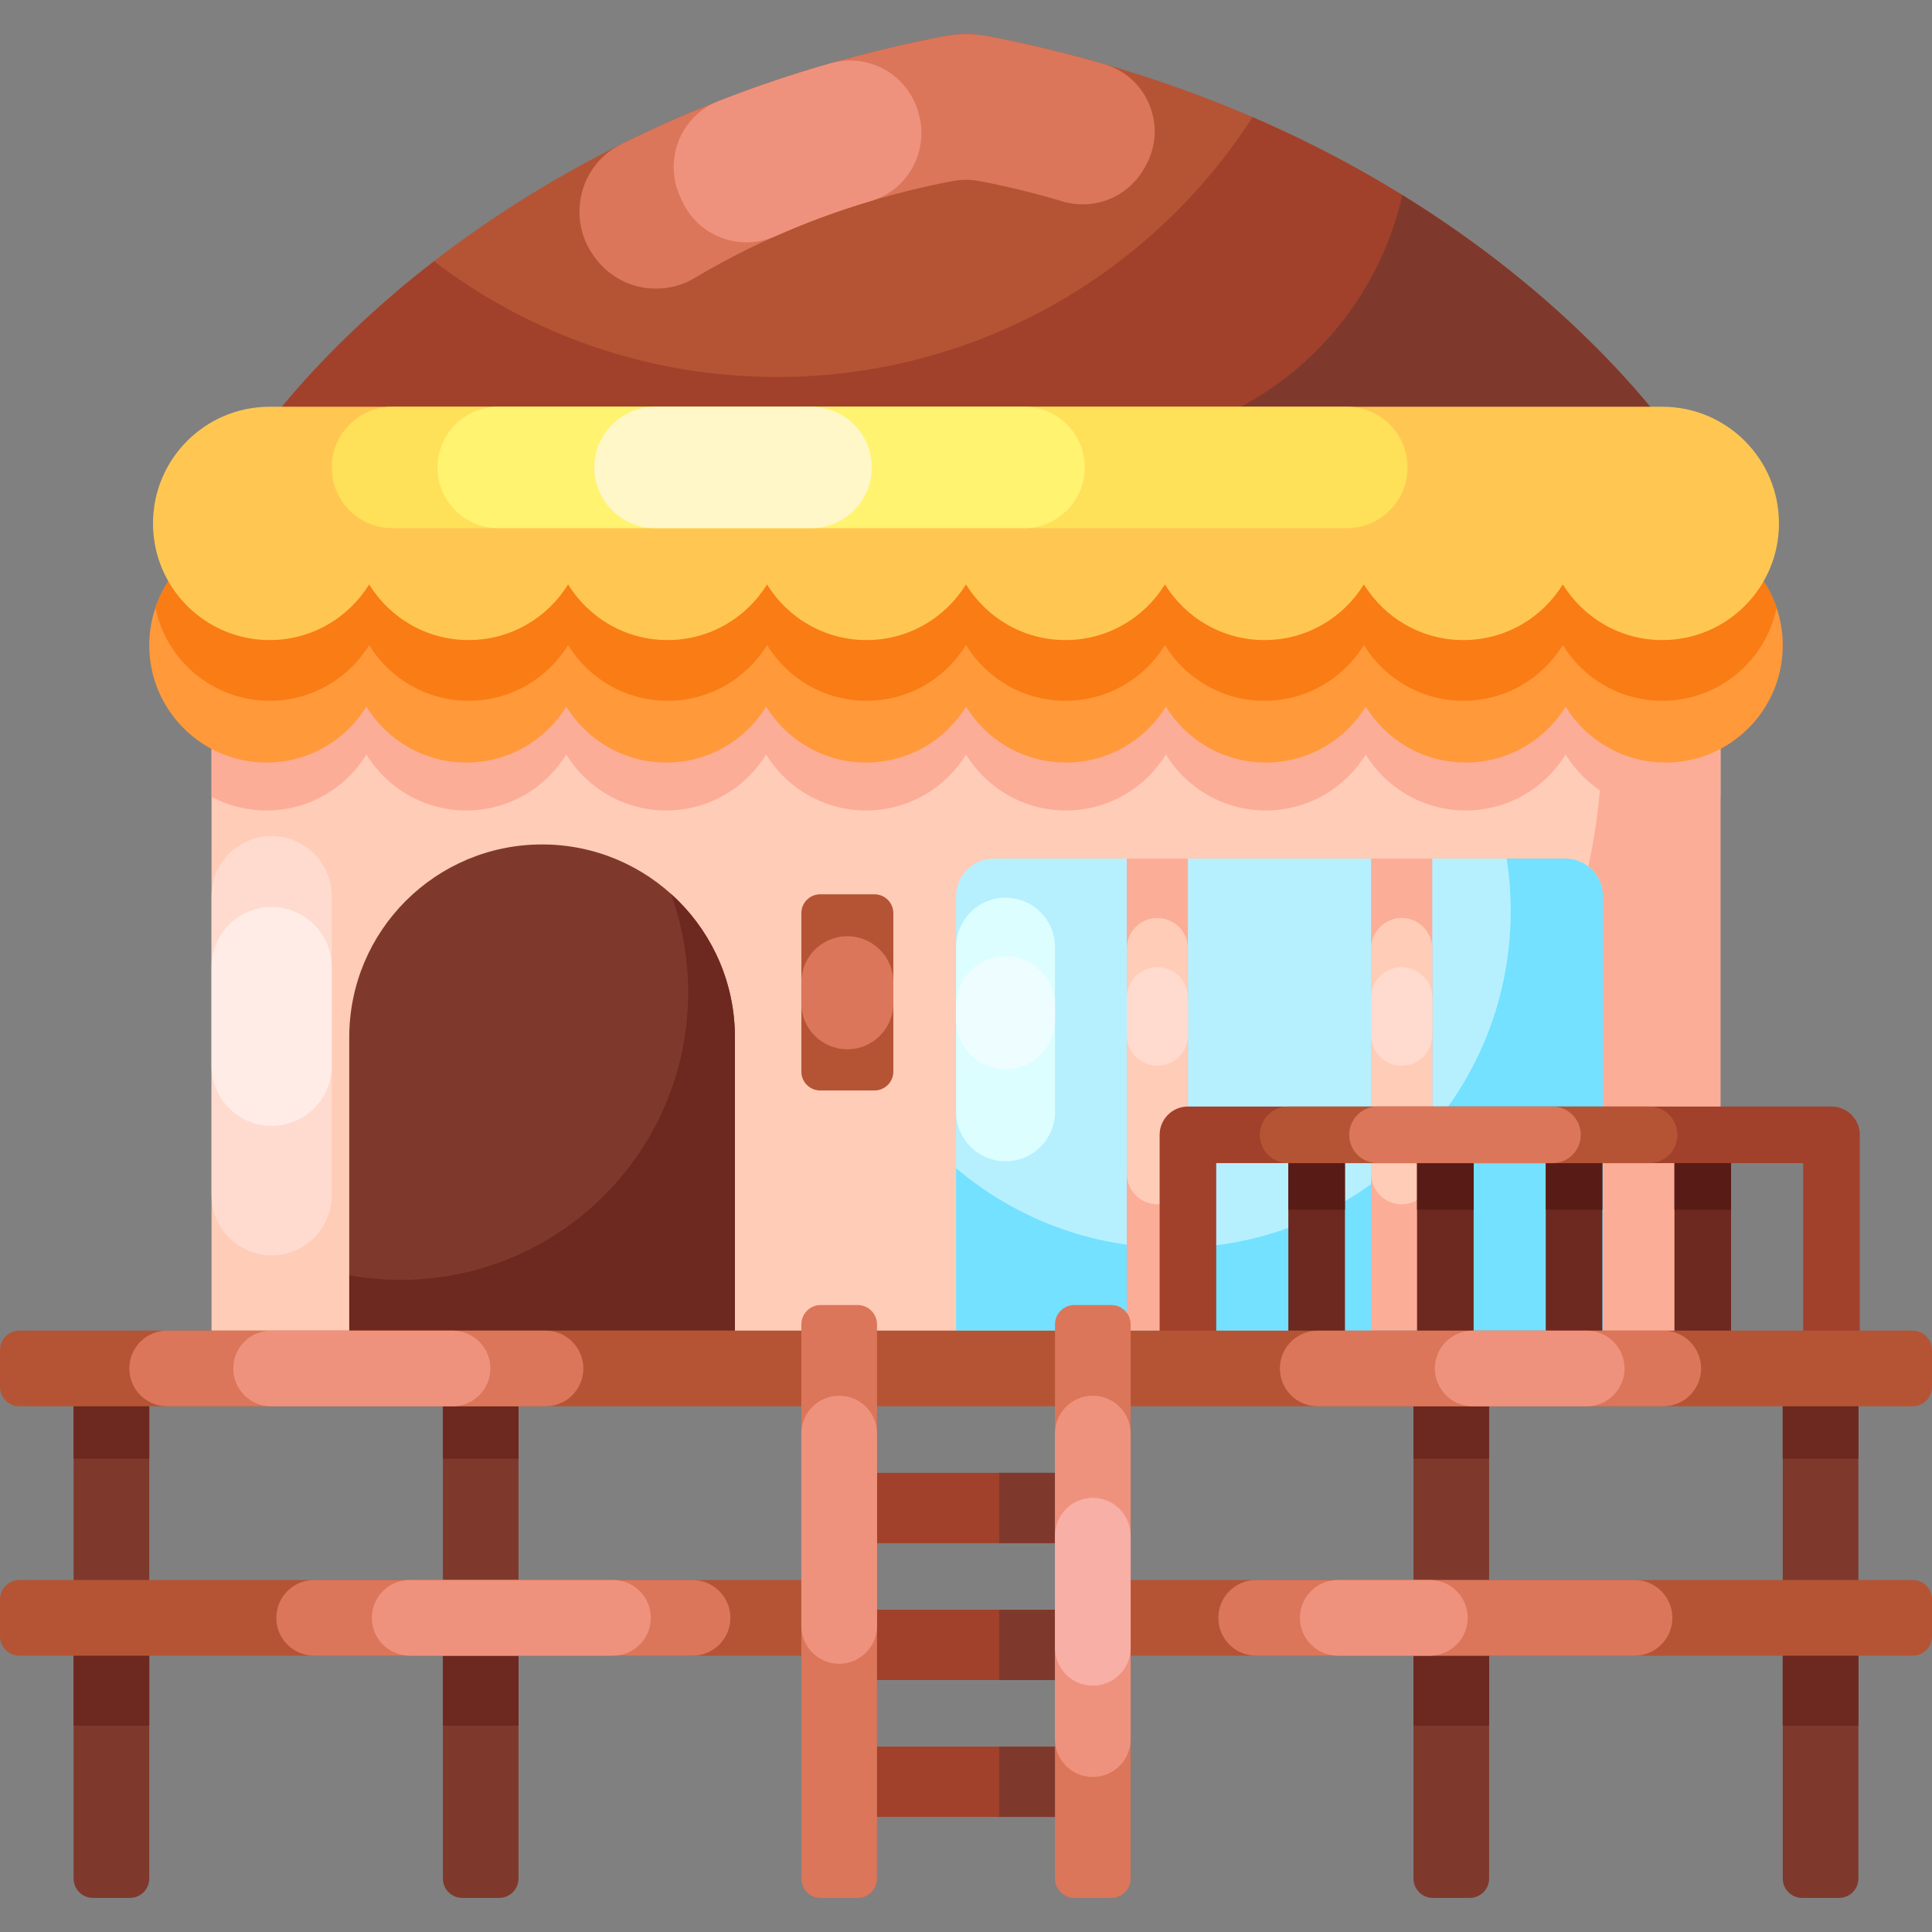 <svg id="Capa_1" enable-background="new 0 0 512 512" height="512" viewBox="0 0 512 512" width="512" xmlns="http://www.w3.org/2000/svg"><rect x="0" y="0" width="512" height="512" fill="#808080" stroke="none"/><g><g><g><path d="m250.068 9.602c-115.985 22.479-171.09 91.535-181.976 106.718h375.817c-10.886-15.183-65.992-84.239-181.976-106.718-3.916-.759-7.95-.759-11.865 0z" fill="#b55434"/><path d="m443.91 116.321h-375.82c5.16-7.18 20.21-26.43 46.93-47.09 25.2 19.24 56.69 30.67 90.84 30.67 52.92 0 99.43-27.44 126.08-68.86 68.8 29.72 103.56 73.56 111.97 85.28z" fill="#a1412b"/><path d="m443.91 116.321h-139.34c33.26-6.19 59.68-31.81 67.06-64.63 42.82 26.42 65.68 55.43 72.28 64.63z" fill="#7f392c"/><path d="m56.06 183.721h399.87v173.1h-399.87z" fill="#ffccb7"/><path d="m87.91 316.75v-79.243c0-8.795-7.13-15.925-15.925-15.925-8.795 0-15.925 7.13-15.925 15.925v79.243c0 8.795 7.13 15.925 15.925 15.925 8.795 0 15.925-7.13 15.925-15.925z" fill="#ffdbcf"/><path d="m87.91 282.441v-26.136c0-8.795-7.13-15.925-15.925-15.925-8.795 0-15.925 7.13-15.925 15.925v26.136c0 8.795 7.13 15.925 15.925 15.925 8.795 0 15.925-7.13 15.925-15.925z" fill="#ffece6"/><path d="m455.93 183.721v173.1h-170.69c78.89-11.78 139.4-79.82 139.4-162 0-3.73-.12-7.43-.37-11.1z" fill="#fcad97"/><path d="m455.93 183.721v27.45c-4.34 2.3-9.29 3.61-14.54 3.61-11.21 0-21.02-5.93-26.49-14.83-5.46 8.9-15.28 14.83-26.48 14.83-11.21 0-21.02-5.93-26.49-14.83-5.46 8.9-15.27 14.83-26.48 14.83-11.2 0-21.02-5.93-26.48-14.83-5.47 8.9-15.28 14.83-26.49 14.83-11.2 0-21.02-5.93-26.48-14.83-5.46 8.9-15.28 14.83-26.48 14.83-11.21 0-21.02-5.93-26.49-14.83-5.46 8.9-15.28 14.83-26.48 14.83-11.21 0-21.02-5.93-26.49-14.83-5.46 8.9-15.27 14.83-26.48 14.83-11.2 0-21.02-5.93-26.48-14.83-5.47 8.9-15.28 14.83-26.49 14.83-5.25 0-10.21-1.31-14.55-3.62v-27.44z" fill="#fcad97"/><path d="m70.614 139.966c-17.153 0-31.058 13.905-31.058 31.058s13.905 31.058 31.058 31.058c11.205 0 21.021-5.935 26.484-14.831 5.463 8.896 15.279 14.831 26.484 14.831s21.021-5.935 26.484-14.831c5.463 8.896 15.279 14.831 26.484 14.831s21.021-5.935 26.484-14.831c5.463 8.896 15.279 14.831 26.484 14.831s21.021-5.935 26.484-14.831c5.463 8.896 15.279 14.831 26.484 14.831s21.021-5.935 26.484-14.831c5.463 8.896 15.279 14.831 26.484 14.831s21.021-5.935 26.484-14.831c5.463 8.896 15.279 14.831 26.484 14.831s21.021-5.935 26.484-14.831c5.463 8.896 15.279 14.831 26.484 14.831 17.153 0 31.058-13.905 31.058-31.058s-13.905-31.058-31.058-31.058z" fill="#ff993a"/><path d="m470.81 161.061c-2.89 14.07-15.35 24.65-30.27 24.65-11.16 0-20.93-5.91-26.37-14.76-5.43 8.85-15.21 14.76-26.36 14.76s-20.92-5.91-26.36-14.76c-5.44 8.85-15.21 14.76-26.36 14.76-11.16 0-20.93-5.91-26.37-14.76-5.43 8.85-15.2 14.76-26.36 14.76-11.15 0-20.92-5.91-26.36-14.76-5.44 8.85-15.21 14.76-26.36 14.76-11.16 0-20.93-5.91-26.36-14.76-5.44 8.85-15.21 14.76-26.37 14.76-11.15 0-20.92-5.91-26.36-14.76-5.44 8.85-15.21 14.76-26.36 14.76s-20.93-5.91-26.36-14.76c-5.44 8.85-15.21 14.76-26.37 14.76-14.92 0-27.38-10.58-30.27-24.65 4.15-12.27 15.75-21.1 29.42-21.1h370.78c13.67 0 25.27 8.83 29.42 21.1z" fill="#f97c15"/><path d="m71.464 107.793c-17.074 0-30.916 13.842-30.916 30.916s13.842 30.916 30.916 30.916c11.153 0 20.925-5.908 26.362-14.763 5.438 8.855 15.209 14.763 26.362 14.763s20.925-5.908 26.362-14.763c5.438 8.855 15.209 14.763 26.362 14.763s20.925-5.908 26.362-14.763c5.438 8.855 15.209 14.763 26.362 14.763s20.925-5.908 26.362-14.763c5.438 8.855 15.209 14.763 26.362 14.763s20.925-5.908 26.362-14.763c5.438 8.855 15.209 14.763 26.362 14.763s20.925-5.908 26.362-14.763c5.438 8.855 15.209 14.763 26.362 14.763s20.925-5.908 26.362-14.763c5.438 8.855 15.209 14.763 26.362 14.763 17.074 0 30.916-13.842 30.916-30.916s-13.842-30.916-30.916-30.916z" fill="#ffc751"/><path d="m356.924 107.793h-252.928c-8.884 0-16.086 7.202-16.086 16.086 0 8.884 7.202 16.086 16.086 16.086h252.927c8.884 0 16.086-7.202 16.086-16.086.001-8.884-7.201-16.086-16.085-16.086z" fill="#ffe059"/><path d="m271.394 107.793h-139.37c-8.884 0-16.086 7.202-16.086 16.086 0 8.884 7.202 16.086 16.086 16.086h139.37c8.884 0 16.086-7.202 16.086-16.086 0-8.884-7.202-16.086-16.086-16.086z" fill="#fff370"/><path d="m214.962 107.793h-41.382c-8.884 0-16.086 7.202-16.086 16.086 0 8.884 7.202 16.086 16.086 16.086h41.381c8.884 0 16.086-7.202 16.086-16.086.001-8.884-7.201-16.086-16.085-16.086z" fill="#fff7c7"/><path d="m194.757 352.632h-102.201v-77.744c0-28.222 22.878-51.101 51.101-51.101 28.222 0 51.101 22.878 51.101 51.101v77.744z" fill="#7f392c"/><path d="m194.76 274.891v77.74h-102.2v-14.67c4.42.8 8.97 1.22 13.62 1.22 42.08 0 76.19-34.11 76.19-76.19 0-9.18-1.62-17.98-4.6-26.13.69.61 1.37 1.25 2.02 1.9 9.25 9.24 14.97 22.02 14.97 36.13z" fill="#6d281f"/><g><path d="m424.784 352.632h-171.406v-115.096c0-5.523 4.477-10 10-10h151.405c5.523 0 10 4.477 10 10v115.096z" fill="#b6f0ff"/><path d="m253.378 251.005v43.641c0 7.236 5.866 13.103 13.103 13.103 7.236 0 13.103-5.866 13.103-13.103v-43.641c0-7.236-5.866-13.103-13.103-13.103-7.236.001-13.103 5.867-13.103 13.103z" fill="#dcfeff"/><path d="m279.584 270.284v-3.754c0-7.236-5.866-13.103-13.103-13.103-7.236 0-13.103 5.866-13.103 13.103v3.754c0 7.236 5.866 13.103 13.103 13.103 7.236 0 13.103-5.867 13.103-13.103z" fill="#eefdff"/><path d="m424.78 237.531v115.1h-171.4v-43.04c15.56 13.18 35.69 21.12 57.67 21.12 49.32 0 89.31-39.98 89.31-89.31 0-4.72-.37-9.35-1.08-13.87h15.5c5.53 0 10 4.48 10 10z" fill="#73e1ff"/><g><path d="m298.597 227.536h16.217v125.097h-16.217z" fill="#fcad97"/><path d="m363.349 227.536h16.217v125.097h-16.217z" fill="#fcad97"/><path d="m379.565 311.037v-59.649c0-4.478-3.63-8.108-8.108-8.108-4.478 0-8.108 3.63-8.108 8.108v59.649c0 4.478 3.63 8.108 8.108 8.108 4.478 0 8.108-3.63 8.108-8.108z" fill="#ffccb7"/><path d="m379.565 274.312v-9.877c0-4.478-3.63-8.108-8.108-8.108-4.478 0-8.108 3.63-8.108 8.108v9.877c0 4.478 3.63 8.108 8.108 8.108 4.478 0 8.108-3.63 8.108-8.108z" fill="#ffdbcf"/><path d="m314.814 311.037v-59.649c0-4.478-3.63-8.108-8.108-8.108-4.478 0-8.108 3.63-8.108 8.108v59.649c0 4.478 3.63 8.108 8.108 8.108 4.477 0 8.108-3.63 8.108-8.108z" fill="#ffccb7"/><path d="m314.814 274.312v-9.877c0-4.478-3.63-8.108-8.108-8.108-4.478 0-8.108 3.63-8.108 8.108v9.877c0 4.478 3.63 8.108 8.108 8.108 4.477 0 8.108-3.63 8.108-8.108z" fill="#ffdbcf"/></g></g></g><g><g><path d="m341.423 301.266v61.554c0 4.143 3.357 7.5 7.5 7.5s7.5-3.357 7.5-7.5v-61.554z" fill="#6d281f"/></g><g><path d="m375.531 301.266v61.554c0 4.143 3.357 7.5 7.5 7.5s7.5-3.357 7.5-7.5v-61.554z" fill="#6d281f"/></g><g><path d="m409.641 301.266v61.554c0 4.143 3.357 7.5 7.5 7.5s7.5-3.357 7.5-7.5v-61.554z" fill="#6d281f"/></g><g><path d="m443.75 301.266v61.554c0 4.143 3.357 7.5 7.5 7.5s7.5-3.357 7.5-7.5v-61.554z" fill="#6d281f"/></g></g><g><g><path d="m341.423 301.266h15v19.329h-15z" fill="#591b16"/></g><g><path d="m375.531 301.266h15v19.329h-15z" fill="#591b16"/></g><g><path d="m409.641 301.266h15v19.329h-15z" fill="#591b16"/></g><g><path d="m443.75 301.266h15v19.329h-15z" fill="#591b16"/></g></g><g><path d="m485.358 370.319c-4.143 0-7.5-3.357-7.5-7.5v-54.577h-155.545v54.577c0 4.143-3.357 7.5-7.5 7.5s-7.5-3.357-7.5-7.5v-62.077c0-4.143 3.357-7.5 7.5-7.5h170.545c4.143 0 7.5 3.357 7.5 7.5v62.077c0 4.143-3.357 7.5-7.5 7.5z" fill="#a1412b"/></g><g><path d="m437.027 293.242h-95.657c-4.142 0-7.5 3.358-7.5 7.5 0 4.142 3.358 7.5 7.5 7.5h95.657c4.142 0 7.5-3.358 7.5-7.5 0-4.142-3.358-7.5-7.5-7.5z" fill="#b55434"/></g><g><path d="m411.416 293.242h-46.369c-4.142 0-7.5 3.358-7.5 7.5 0 4.142 3.358 7.5 7.5 7.5h46.369c4.142 0 7.5-3.358 7.5-7.5 0-4.142-3.358-7.5-7.5-7.5z" fill="#db765a"/></g><g><g><g><g><path d="m221.742 462.868h68.516v18.632h-68.516z" fill="#a1412b"/></g><g><path d="m221.742 426.595h68.516v18.632h-68.516z" fill="#a1412b"/></g><g><path d="m221.742 390.322h68.516v18.632h-68.516z" fill="#a1412b"/></g></g><g><g><path d="m264.793 462.868h25.465v18.632h-25.465z" fill="#7f392c"/></g><g><path d="m264.793 426.595h25.465v18.632h-25.465z" fill="#7f392c"/></g><g><path d="m264.793 390.322h25.465v18.632h-25.465z" fill="#7f392c"/></g></g></g><g fill="#7f392c"><g><path d="m394.632 497.834v-125.851c0-2.836-2.299-5.135-5.135-5.135h-9.779c-2.836 0-5.135 2.299-5.135 5.135v125.851c0 2.836 2.299 5.135 5.135 5.135h9.779c2.836 0 5.135-2.299 5.135-5.135z"/><path d="m492.494 497.834v-125.851c0-2.836-2.299-5.135-5.135-5.135h-9.779c-2.836 0-5.135 2.299-5.135 5.135v125.851c0 2.836 2.299 5.135 5.135 5.135h9.779c2.836 0 5.135-2.299 5.135-5.135z"/></g><g><path d="m39.555 497.834v-125.851c0-2.836-2.299-5.135-5.135-5.135h-9.779c-2.836 0-5.135 2.299-5.135 5.135v125.851c0 2.836 2.299 5.135 5.135 5.135h9.779c2.836 0 5.135-2.299 5.135-5.135z"/><path d="m137.417 497.834v-125.851c0-2.836-2.299-5.135-5.135-5.135h-9.779c-2.836 0-5.135 2.299-5.135 5.135v125.851c0 2.836 2.299 5.135 5.135 5.135h9.779c2.836 0 5.135-2.299 5.135-5.135z"/></g></g><g fill="#6d281f"><g><path d="m374.583 430.515h20.049v26.798h-20.049z"/><path d="m394.632 386.595v-14.612c0-2.836-2.299-5.135-5.135-5.135h-9.779c-2.836 0-5.135 2.299-5.135 5.135v14.612z"/><path d="m472.445 430.515h20.049v26.798h-20.049z"/><path d="m492.494 386.595v-14.612c0-2.836-2.299-5.135-5.135-5.135h-9.779c-2.836 0-5.135 2.299-5.135 5.135v14.612z"/></g><g><path d="m39.555 386.595v-14.612c0-2.836-2.299-5.135-5.135-5.135h-9.779c-2.836 0-5.135 2.299-5.135 5.135v14.612z"/><path d="m19.506 430.515h20.049v26.798h-20.049z"/><path d="m137.417 386.595v-14.612c0-2.836-2.299-5.135-5.135-5.135h-9.779c-2.836 0-5.135 2.299-5.135 5.135v14.612z"/><path d="m117.368 430.515h20.049v26.798h-20.049z"/></g></g><g fill="#b55434"><path d="m5.135 372.681h501.73c2.836 0 5.135-2.299 5.135-5.135v-9.779c0-2.836-2.299-5.135-5.135-5.135h-501.73c-2.836 0-5.135 2.299-5.135 5.135v9.779c0 2.836 2.299 5.135 5.135 5.135z"/><path d="m212.367 418.722h-207.232c-2.836 0-5.135 2.299-5.135 5.135v9.779c0 2.836 2.299 5.135 5.135 5.135h207.232z"/><path d="m506.865 418.722h-207.232v20.049h207.232c2.836 0 5.135-2.299 5.135-5.135v-9.779c0-2.836-2.299-5.135-5.135-5.135z"/></g></g><path d="m231.742 288.986h-14.375c-2.761 0-5-2.239-5-5v-41.988c0-2.761 2.239-5 5-5h14.375c2.761 0 5 2.239 5 5v41.988c0 2.761-2.239 5-5 5z" fill="#b55434"/><path d="m236.742 265.884v-5.585c0-6.731-5.456-12.187-12.187-12.187-6.731 0-12.187 5.456-12.187 12.187v5.585c0 6.731 5.456 12.187 12.187 12.187 6.731 0 12.187-5.456 12.187-12.187z" fill="#db765a"/><g><g><path d="m232.416 497.834v-146.851c0-2.836-2.299-5.135-5.135-5.135h-9.779c-2.836 0-5.135 2.299-5.135 5.135v146.851c0 2.836 2.299 5.135 5.135 5.135h9.779c2.836 0 5.135-2.299 5.135-5.135z" fill="#db765a"/></g><path d="m299.633 497.834v-146.851c0-2.836-2.299-5.135-5.135-5.135h-9.779c-2.836 0-5.135 2.299-5.135 5.135v146.851c0 2.836 2.299 5.135 5.135 5.135h9.779c2.836 0 5.135-2.299 5.135-5.135z" fill="#db765a"/></g></g><path d="m261.93 9.601c-3.91-.76-7.95-.76-11.86 0-33.411 6.475-61.765 16.817-85.468 28.621-11.275 5.615-14.54 20.155-6.861 30.14.086.112.173.225.259.337 6.199 8.065 17.456 10.153 26.182 4.926 17.494-10.478 39.973-20.168 68.018-25.604 2.51-.49 5.09-.49 7.6 0 7.651 1.483 14.886 3.284 21.719 5.33 8.243 2.469 17.095-.938 21.473-8.346.132-.223.264-.446.396-.669 6.212-10.498.858-24.01-10.863-27.39-9.687-2.793-19.88-5.268-30.595-7.345z" fill="#db765a"/><path d="m220.129 16.76c-10.497 3.004-20.402 6.382-29.731 10.034-9.916 3.882-14.547 15.272-10.271 25.024.168.384.337.768.505 1.153 4.18 9.54 15.308 13.859 24.826 9.629 7.763-3.45 16.221-6.625 25.404-9.356 9.713-2.888 15.287-13.049 12.674-22.839-.035-.129-.069-.259-.104-.388-2.708-10.153-13.2-16.148-23.303-13.257z" fill="#ef927d"/><g><g><path d="m232.416 430.892v-50.984c0-5.536-4.488-10.025-10.025-10.025-5.536 0-10.025 4.488-10.025 10.025v50.984c0 5.536 4.488 10.025 10.025 10.025 5.537-.001 10.025-4.489 10.025-10.025z" fill="#ef927d"/></g><path d="m299.633 460.892v-80.984c0-5.536-4.488-10.025-10.025-10.025-5.536 0-10.025 4.488-10.025 10.025v80.984c0 5.536 4.488 10.025 10.025 10.025 5.537-.001 10.025-4.489 10.025-10.025z" fill="#ef927d"/><path d="m299.633 436.691v-29.723c0-5.536-4.488-10.025-10.025-10.025-5.536 0-10.025 4.488-10.025 10.025v29.723c0 5.536 4.488 10.025 10.025 10.025 5.537-.001 10.025-4.489 10.025-10.025z" fill="#f7afa6"/></g><path d="m440.784 352.632h-91.575c-5.536 0-10.025 4.488-10.025 10.025 0 5.536 4.488 10.025 10.025 10.025h91.575c5.536 0 10.025-4.488 10.025-10.025 0-5.537-4.489-10.025-10.025-10.025z" fill="#db765a"/><path d="m420.489 352.632h-30.206c-5.536 0-10.025 4.488-10.025 10.025 0 5.536 4.488 10.025 10.025 10.025h30.206c5.536 0 10.025-4.488 10.025-10.025-.001-5.537-4.489-10.025-10.025-10.025z" fill="#ef927d"/><path d="m144.57 352.632h-100.273c-5.536 0-10.025 4.488-10.025 10.025 0 5.536 4.488 10.025 10.025 10.025h100.273c5.536 0 10.025-4.488 10.025-10.025-.001-5.537-4.489-10.025-10.025-10.025z" fill="#db765a"/><path d="m119.926 352.632h-48.085c-5.536 0-10.025 4.488-10.025 10.025 0 5.536 4.488 10.025 10.025 10.025h48.085c5.536 0 10.025-4.488 10.025-10.025-.001-5.537-4.489-10.025-10.025-10.025z" fill="#ef927d"/><path d="m183.53 418.722h-100.273c-5.536 0-10.025 4.488-10.025 10.025 0 5.536 4.488 10.025 10.025 10.025h100.273c5.536 0 10.025-4.488 10.025-10.025-.001-5.537-4.489-10.025-10.025-10.025z" fill="#db765a"/><path d="m162.449 418.722h-53.884c-5.536 0-10.025 4.488-10.025 10.025 0 5.536 4.488 10.025 10.025 10.025h53.884c5.536 0 10.025-4.488 10.025-10.025 0-5.537-4.489-10.025-10.025-10.025z" fill="#ef927d"/><path d="m433.168 418.722h-100.273c-5.536 0-10.025 4.488-10.025 10.025 0 5.536 4.488 10.025 10.025 10.025h100.273c5.536 0 10.025-4.488 10.025-10.025-.001-5.537-4.489-10.025-10.025-10.025z" fill="#db765a"/><path d="m378.932 418.722h-24.407c-5.536 0-10.025 4.488-10.025 10.025 0 5.536 4.488 10.025 10.025 10.025h24.407c5.536 0 10.025-4.488 10.025-10.025-.001-5.537-4.489-10.025-10.025-10.025z" fill="#ef927d"/></g></svg>
